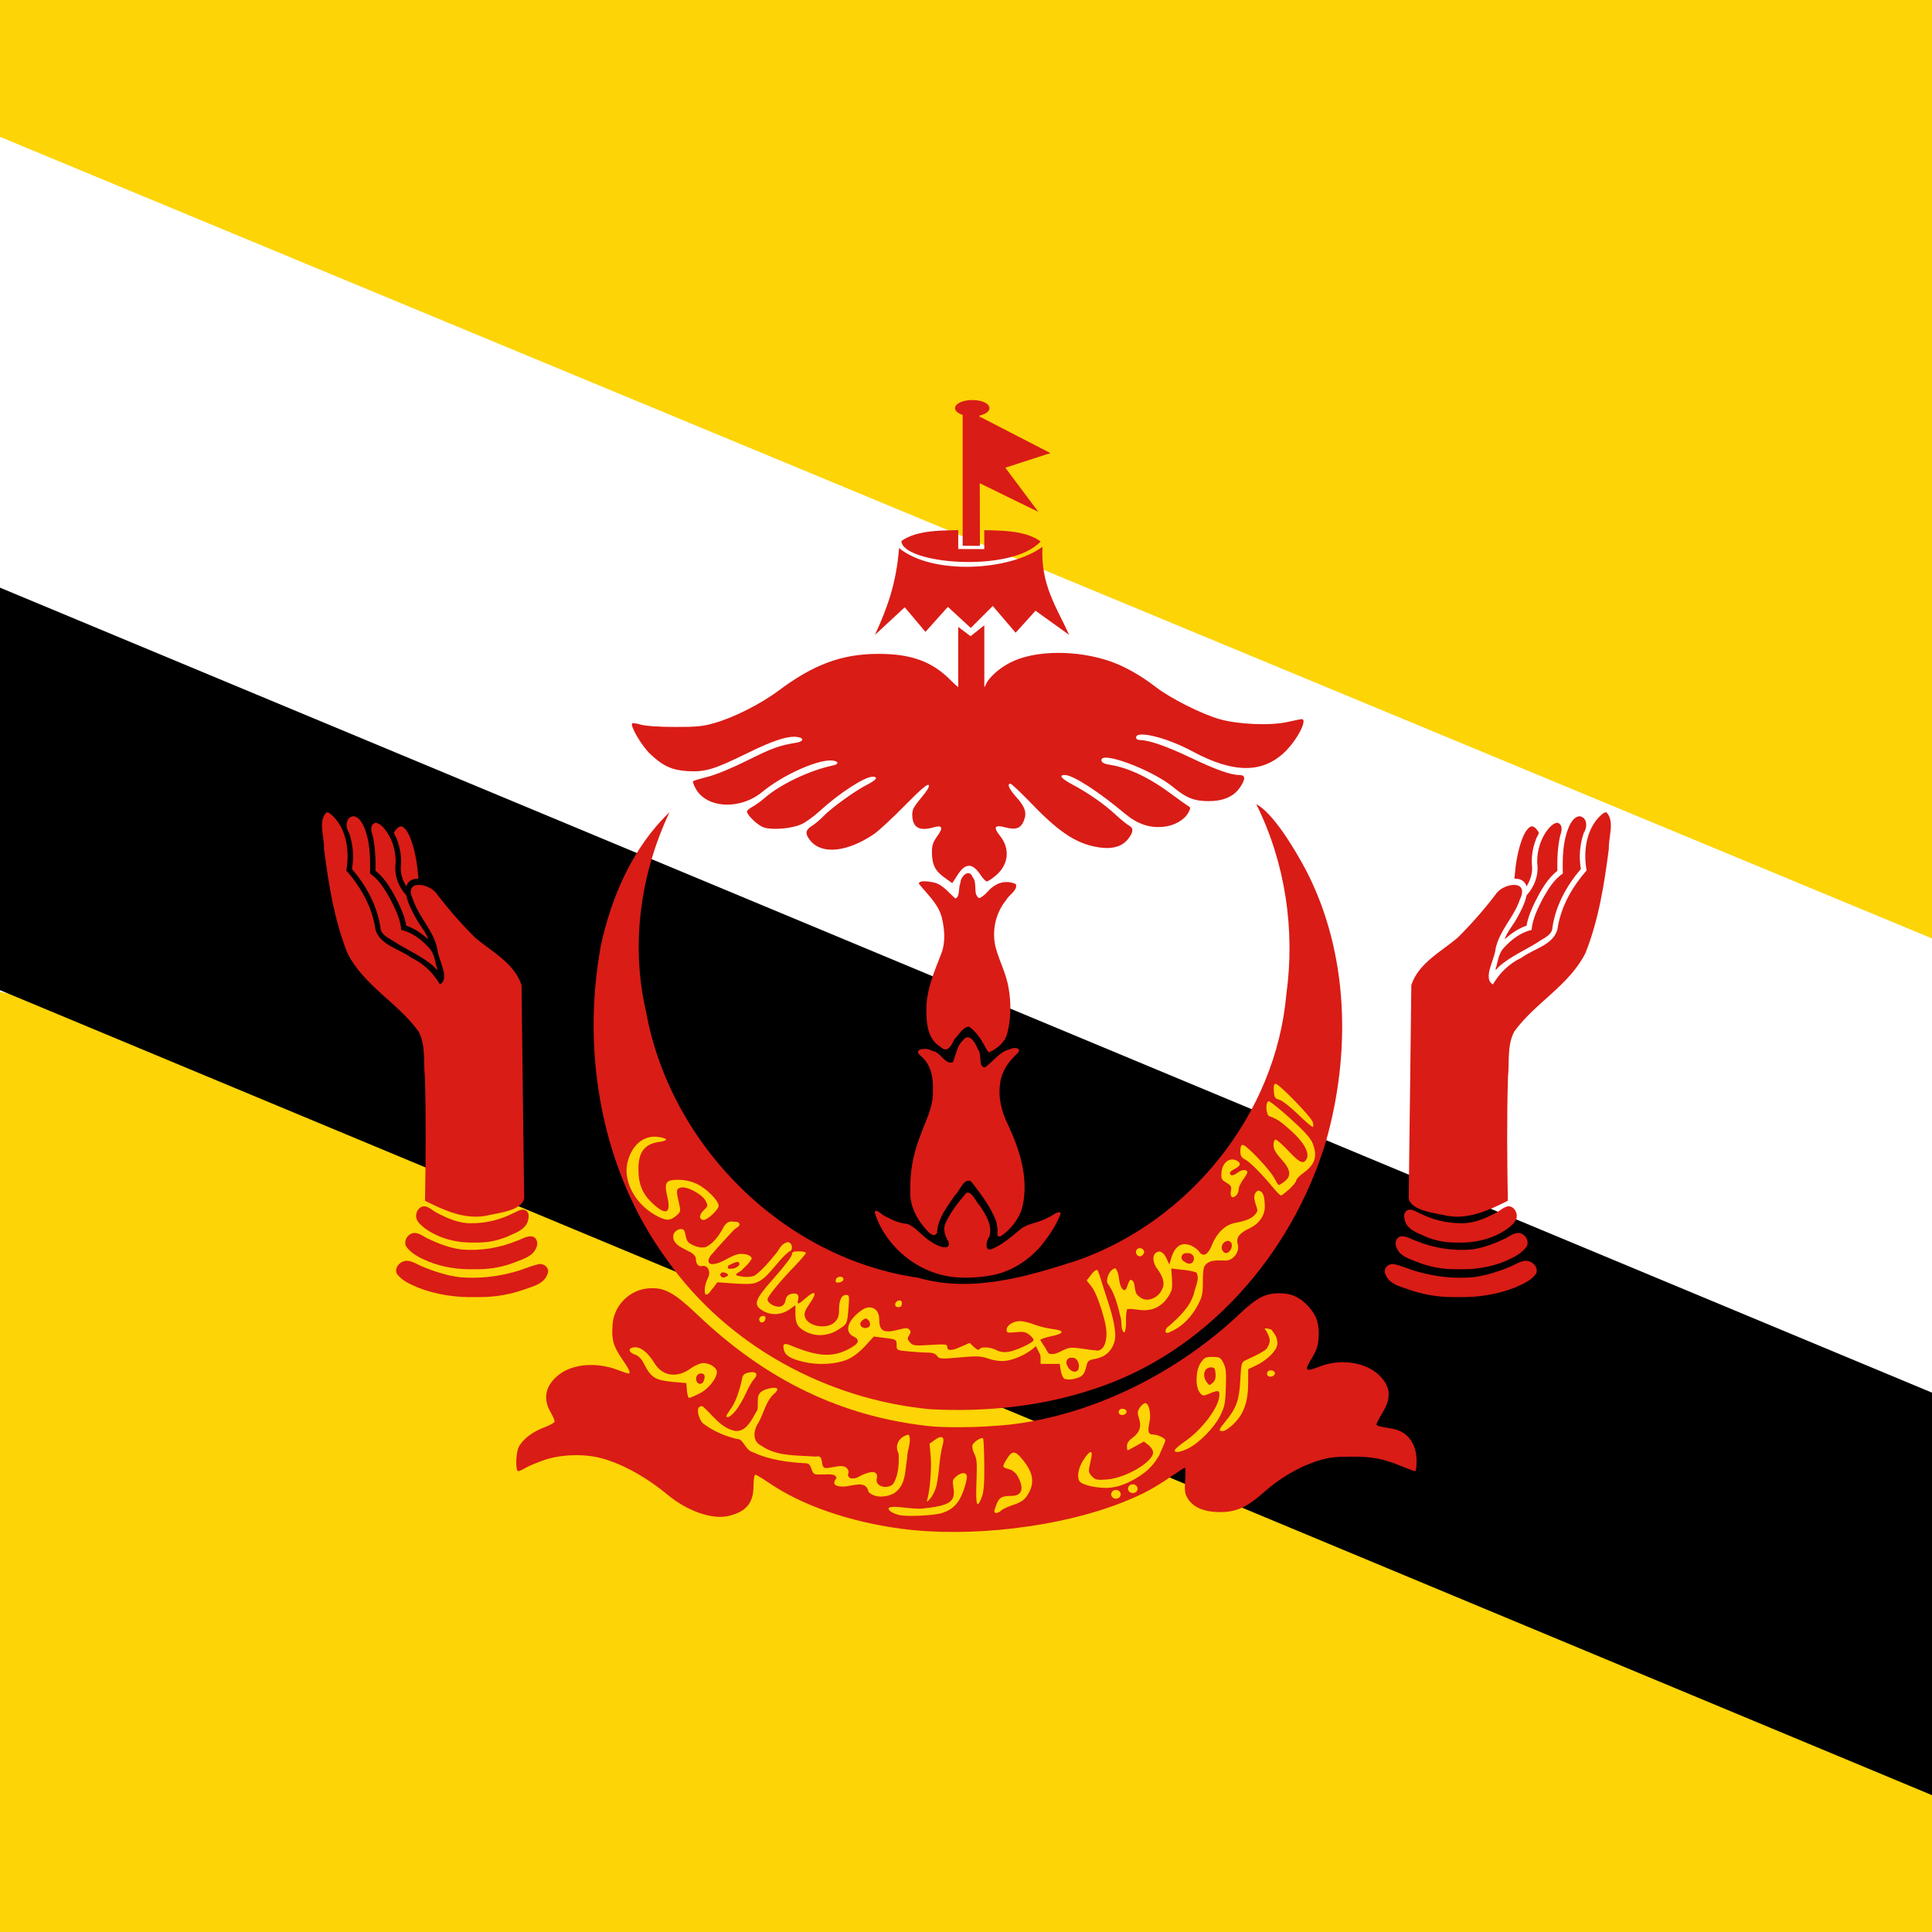 <svg width="120" height="120" viewBox="0 0 120 120" fill="none" xmlns="http://www.w3.org/2000/svg">
<rect x="0" y="0" width="120" height="120" fill="#333333" stroke="none"/>
<g clip-path="url(#clip0_909_223005)">
<path d="M120 0H0V120H120V0Z" fill="#FDD406"/>
<path d="M0 8.5V61.606L120 86.5V58.287L0 8.5Z" fill="white"/>
<path d="M0 36.5V61.5L120 111.5V86.5L0 36.5Z" fill="black"/>
<path d="M55.983 94.953C52.757 94.525 49.798 93.498 47.743 92.092C47.345 91.818 46.97 91.595 46.912 91.595C46.852 91.595 46.803 91.898 46.803 92.273C46.803 93.335 46.377 93.87 45.303 94.148C44.277 94.415 42.71 93.877 41.44 92.823C40.125 91.732 38.607 90.898 37.322 90.565C36.263 90.288 34.858 90.333 33.843 90.673C33.372 90.832 32.835 91.055 32.648 91.17C32.463 91.285 32.255 91.378 32.188 91.378C32.008 91.378 32.033 90.237 32.222 89.872C32.47 89.393 33.082 88.922 33.795 88.662C34.155 88.53 34.45 88.362 34.45 88.287C34.45 88.212 34.328 87.937 34.18 87.678C33.697 86.832 33.895 86.012 34.738 85.367C35.602 84.707 37.063 84.593 38.355 85.085C38.68 85.208 38.983 85.31 39.028 85.31C39.198 85.31 39.095 85.072 38.627 84.39C38.087 83.6 37.98 83.21 38.047 82.27C38.133 81.08 39.103 80.107 40.292 80.02C41.262 79.95 41.865 80.277 43.297 81.64C47.572 85.717 52.22 87.963 57.642 88.572C59.01 88.725 61.763 88.643 63.378 88.4C68.257 87.665 73.172 85.212 77.01 81.597C78.073 80.595 78.585 80.33 79.457 80.327C80.215 80.323 80.747 80.568 81.29 81.168C81.785 81.718 81.953 82.24 81.9 83.075C81.865 83.61 81.778 83.873 81.46 84.392C80.99 85.157 81.07 85.227 82 84.867C83.257 84.377 84.805 84.603 85.64 85.397C86.375 86.095 86.445 86.793 85.873 87.74C85.665 88.087 85.495 88.412 85.495 88.463C85.495 88.558 85.653 88.603 86.417 88.727C87.415 88.887 87.987 89.628 87.987 90.762C87.987 91.102 87.945 91.378 87.893 91.378C87.843 91.378 87.465 91.24 87.053 91.07C85.89 90.59 85.228 90.467 83.868 90.475C82.833 90.482 82.477 90.53 81.755 90.765C80.65 91.127 79.468 91.823 78.505 92.682C77.443 93.628 76.775 93.927 75.742 93.918C74.782 93.908 74.125 93.63 73.778 93.082C73.593 92.788 73.567 92.61 73.612 91.947C73.642 91.515 73.635 91.162 73.6 91.162C73.563 91.162 73.19 91.398 72.768 91.69C71.662 92.45 70.957 92.827 69.69 93.328C65.827 94.857 60.252 95.518 55.983 94.953Z" fill="#D91C16"/>
<path d="M57.75 87.528C51.32 86.911 45.168 83.562 41.427 78.252C37.365 72.713 36.085 65.399 37.325 58.712C37.984 55.668 39.313 52.621 41.582 50.453C39.774 54.287 39.163 58.681 40.127 62.835C41.625 71.127 48.633 78.147 57.017 79.361C60.334 80.321 63.765 79.307 66.933 78.279C73.922 75.816 79.246 69.181 79.896 61.765C80.452 57.752 79.836 53.58 78.028 49.946C79.059 50.491 80.359 52.627 81.126 54.064C83.794 59.231 83.915 65.423 82.345 70.937C80.215 77.953 74.851 84.1 67.76 86.334C64.542 87.386 61.12 87.706 57.75 87.529L57.75 87.528Z" fill="#D91C16"/>
<path d="M25.363 78.317C24.942 78.251 24.477 78.665 24.636 79.1C24.94 79.538 25.463 79.753 25.936 79.963C27.068 80.416 28.299 80.593 29.514 80.564C29.095 80.563 29.658 80.568 29.815 80.564C30.777 80.566 31.734 80.393 32.639 80.067C33.142 79.89 33.783 79.73 33.989 79.173C34.19 78.811 33.825 78.449 33.458 78.521C32.946 78.633 32.467 78.865 31.959 78.998C30.864 79.306 29.71 79.426 28.576 79.333C27.746 79.231 26.942 78.966 26.174 78.642C25.908 78.525 25.658 78.354 25.363 78.317Z" fill="#D91C16"/>
<path d="M25.832 76.587C25.406 76.523 25.039 77.013 25.216 77.405C25.544 77.879 26.094 78.132 26.609 78.355C27.504 78.713 28.476 78.862 29.438 78.834C29.073 78.833 29.564 78.838 29.699 78.834C30.517 78.835 31.33 78.673 32.087 78.362C32.549 78.182 33.115 78.008 33.307 77.499C33.456 77.219 33.343 76.813 32.991 76.791C32.669 76.775 32.392 76.98 32.094 77.072C31.013 77.518 29.824 77.708 28.659 77.607C27.932 77.514 27.239 77.246 26.58 76.935C26.333 76.816 26.11 76.629 25.832 76.587Z" fill="#D91C16"/>
<path d="M26.407 74.928C26.041 74.885 25.79 75.296 25.852 75.625C25.906 75.914 26.166 76.108 26.38 76.285C27.268 76.935 28.394 77.212 29.484 77.175C29.061 77.174 30.052 77.182 29.75 77.174C30.441 77.171 31.123 77.002 31.744 76.703C32.159 76.523 32.646 76.314 32.786 75.841C32.853 75.62 32.895 75.303 32.646 75.179C32.385 75.033 32.127 75.257 31.89 75.348C31.091 75.754 30.202 75.98 29.305 75.976C28.53 76.002 27.799 75.676 27.127 75.325C26.883 75.201 26.682 74.985 26.407 74.928Z" fill="#D91C16"/>
<path d="M20.282 50.45C19.739 50.993 20.153 51.995 20.124 52.707C20.405 54.9 20.755 57.121 21.573 59.185C22.576 61.203 24.705 62.281 25.996 64.064C26.457 64.923 26.293 65.956 26.39 66.896C26.467 69.457 26.443 72.02 26.398 74.581C27.555 75.161 28.81 75.745 30.141 75.522C30.929 75.334 32.393 75.217 32.557 74.432C32.493 70.015 32.452 65.597 32.393 61.181C31.945 59.828 30.568 59.127 29.538 58.262C28.688 57.424 27.897 56.522 27.173 55.578C26.736 54.842 25.029 54.577 25.647 55.858C26.009 56.967 26.933 57.793 27.165 58.958C27.215 59.597 27.978 60.771 27.327 61.144C26.913 60.44 26.313 59.841 25.547 59.484C24.808 58.934 23.587 58.704 23.32 57.731C23.124 56.351 22.418 55.101 21.506 54.067C21.741 52.828 21.506 51.278 20.435 50.485L20.282 50.45Z" fill="#D91C16"/>
<path d="M21.933 50.698C21.439 50.778 21.456 51.407 21.685 51.738C21.928 52.453 21.994 53.229 21.862 53.973C22.74 55.001 23.42 56.23 23.625 57.58C23.63 58.087 24.164 58.255 24.51 58.505C25.322 59.023 26.235 59.397 26.958 60.044C27.11 60.207 27.224 60.382 27.117 60.05C27.004 59.626 26.946 59.157 26.614 58.836C26.158 58.346 25.589 57.909 24.925 57.759C24.869 57.074 24.543 56.444 24.241 55.837C23.907 55.258 23.557 54.636 22.984 54.26C23.007 53.244 22.991 52.178 22.553 51.24C22.425 50.999 22.236 50.713 21.933 50.698H21.933Z" fill="#D91C16"/>
<path d="M23.315 51.103C22.971 51.206 23.037 51.63 23.146 51.889C23.31 52.609 23.336 53.352 23.323 54.087C23.955 54.587 24.35 55.312 24.71 56.018C24.935 56.489 25.149 56.976 25.236 57.495C25.748 57.665 26.197 57.986 26.598 58.342C26.439 57.861 26.085 57.489 25.847 57.051C25.588 56.595 25.341 56.119 25.232 55.602C24.739 55.076 24.467 54.33 24.575 53.61C24.597 52.814 24.34 51.992 23.807 51.392C23.673 51.26 23.513 51.113 23.315 51.103Z" fill="#D91C16"/>
<path d="M24.887 51.328C24.7 51.361 24.586 51.539 24.485 51.685C24.447 51.83 24.625 51.986 24.654 52.145C24.872 52.693 24.955 53.295 24.89 53.882C24.875 54.299 25.024 54.706 25.237 55.06C25.298 54.799 25.54 54.612 25.801 54.586C25.896 54.569 26.036 54.618 25.981 54.472C25.915 53.675 25.793 52.873 25.514 52.119C25.406 51.85 25.284 51.567 25.05 51.383C25.003 51.349 24.946 51.32 24.887 51.328Z" fill="#D91C16"/>
<path d="M94.69 78.317C95.111 78.251 95.576 78.665 95.417 79.1C95.113 79.538 94.59 79.753 94.117 79.963C92.986 80.416 91.754 80.593 90.539 80.564C90.958 80.563 90.395 80.568 90.239 80.564C89.276 80.566 88.319 80.393 87.415 80.067C86.912 79.89 86.271 79.73 86.064 79.173C85.863 78.811 86.228 78.449 86.596 78.521C87.107 78.633 87.586 78.865 88.094 78.998C89.189 79.306 90.343 79.426 91.478 79.333C92.307 79.231 93.112 78.966 93.879 78.642C94.145 78.525 94.395 78.354 94.69 78.317Z" fill="#D91C16"/>
<path d="M94.222 76.587C94.648 76.523 95.014 77.013 94.837 77.405C94.509 77.879 93.959 78.132 93.444 78.355C92.549 78.713 91.577 78.862 90.615 78.834C90.98 78.833 90.49 78.838 90.354 78.834C89.536 78.835 88.723 78.673 87.967 78.362C87.504 78.182 86.939 78.008 86.746 77.499C86.597 77.219 86.71 76.813 87.063 76.791C87.384 76.775 87.661 76.98 87.959 77.072C89.04 77.518 90.229 77.708 91.395 77.607C92.121 77.514 92.814 77.246 93.473 76.935C93.72 76.816 93.943 76.629 94.222 76.587Z" fill="#D91C16"/>
<path d="M93.647 74.928C94.012 74.885 94.263 75.296 94.201 75.625C94.147 75.914 93.888 76.108 93.673 76.285C92.785 76.935 91.659 77.212 90.569 77.175C90.993 77.174 90.001 77.182 90.303 77.174C89.612 77.171 88.93 77.002 88.309 76.703C87.894 76.523 87.407 76.314 87.267 75.841C87.2 75.62 87.158 75.303 87.407 75.179C87.668 75.033 87.927 75.257 88.164 75.348C88.962 75.754 89.851 75.98 90.748 75.976C91.523 76.002 92.254 75.676 92.926 75.325C93.17 75.201 93.371 74.985 93.647 74.928Z" fill="#D91C16"/>
<path d="M99.772 50.45C100.315 50.993 99.9 51.995 99.929 52.707C99.648 54.9 99.299 57.121 98.48 59.185C97.477 61.203 95.348 62.281 94.058 64.064C93.596 64.923 93.76 65.956 93.663 66.896C93.587 69.457 93.61 72.02 93.655 74.581C92.499 75.161 91.243 75.745 89.912 75.522C89.124 75.334 87.66 75.217 87.496 74.432C87.56 70.015 87.602 65.597 87.66 61.181C88.109 59.828 89.485 59.127 90.515 58.262C91.365 57.424 92.156 56.522 92.88 55.578C93.317 54.842 95.024 54.577 94.407 55.858C94.044 56.967 93.12 57.793 92.888 58.958C92.838 59.597 92.076 60.771 92.726 61.144C93.14 60.44 93.74 59.841 94.507 59.484C95.245 58.934 96.466 58.704 96.733 57.731C96.929 56.351 97.636 55.101 98.548 54.067C98.313 52.828 98.547 51.278 99.618 50.485L99.772 50.45Z" fill="#D91C16"/>
<path d="M98.12 50.698C98.614 50.778 98.597 51.407 98.368 51.738C98.125 52.453 98.059 53.229 98.191 53.973C97.313 55.001 96.633 56.23 96.428 57.58C96.423 58.087 95.889 58.255 95.543 58.505C94.731 59.023 93.819 59.397 93.096 60.044C92.944 60.207 92.829 60.382 92.936 60.05C93.049 59.626 93.107 59.157 93.44 58.836C93.895 58.346 94.465 57.909 95.129 57.759C95.184 57.074 95.51 56.444 95.812 55.837C96.147 55.258 96.496 54.636 97.069 54.26C97.046 53.244 97.062 52.178 97.5 51.24C97.628 50.999 97.817 50.713 98.12 50.698H98.12Z" fill="#D91C16"/>
<path d="M96.738 51.103C97.082 51.206 97.016 51.63 96.908 51.889C96.743 52.609 96.717 53.352 96.73 54.087C96.099 54.587 95.703 55.312 95.344 56.018C95.118 56.489 94.904 56.976 94.817 57.495C94.305 57.665 93.856 57.986 93.456 58.342C93.615 57.861 93.969 57.489 94.206 57.051C94.465 56.595 94.712 56.119 94.822 55.602C95.314 55.076 95.586 54.33 95.478 53.61C95.456 52.814 95.713 51.992 96.246 51.392C96.38 51.26 96.54 51.113 96.738 51.103Z" fill="#D91C16"/>
<path d="M95.167 51.328C95.354 51.361 95.468 51.539 95.568 51.685C95.606 51.83 95.428 51.986 95.4 52.145C95.181 52.693 95.098 53.295 95.164 53.882C95.178 54.299 95.029 54.706 94.816 55.06C94.755 54.799 94.514 54.612 94.252 54.586C94.157 54.569 94.017 54.618 94.072 54.472C94.139 53.675 94.26 52.873 94.539 52.119C94.647 51.85 94.77 51.567 95.003 51.383C95.05 51.349 95.107 51.32 95.167 51.328Z" fill="#D91C16"/>
<path d="M59.305 79.33C57.056 79.116 55.027 77.477 54.333 75.33C54.371 74.96 54.831 75.537 55.049 75.576C55.457 75.802 55.899 75.989 56.369 76.018C56.962 76.273 57.328 76.857 57.894 77.162C58.157 77.367 59.087 77.769 58.914 77.118C58.696 76.778 58.546 76.347 58.734 75.958C59.049 75.266 59.534 74.664 60.022 74.087C60.381 73.967 60.621 74.674 60.878 74.913C61.233 75.459 61.661 76.126 61.452 76.805C61.249 77.056 61.115 77.813 61.659 77.558C62.329 77.263 62.878 76.768 63.434 76.305C63.921 75.966 64.543 75.942 65.053 75.644C65.289 75.584 65.781 75.111 65.884 75.373C65.605 76.121 65.137 76.791 64.637 77.409C63.827 78.334 62.732 79.029 61.506 79.225C60.782 79.358 60.038 79.386 59.305 79.33Z" fill="#D91C16"/>
<path d="M61.948 76.703C61.998 76.252 61.895 75.791 61.664 75.381C61.311 74.66 60.811 74.02 60.324 73.387C59.864 73.118 59.609 73.997 59.303 74.249C58.827 74.962 58.23 75.692 58.201 76.589C57.933 77.005 57.433 76.248 57.218 75.999C56.807 75.418 56.495 74.729 56.546 74.001C56.498 72.829 56.722 71.661 57.15 70.571C57.472 69.641 57.996 68.737 57.942 67.721C57.98 66.955 57.825 66.111 57.205 65.596C56.615 65.134 57.587 65.035 57.895 65.275C58.423 65.31 58.709 66.183 59.191 65.967C59.384 65.511 59.422 64.968 59.818 64.612C60.207 64.079 60.614 64.838 60.747 65.193C61.021 65.505 60.731 66.278 61.177 66.298C61.711 65.924 62.092 65.294 62.776 65.157C63.053 64.999 63.526 65.136 63.161 65.455C62.655 65.929 62.223 66.522 62.131 67.227C61.976 68.111 62.197 69.008 62.583 69.805C63.324 71.37 63.897 73.138 63.522 74.879C63.349 75.653 62.823 76.32 62.184 76.769C62.103 76.818 61.975 76.814 61.948 76.703Z" fill="#D91C16"/>
<path d="M61.148 64.938C60.906 64.501 60.611 64.07 60.203 63.773C59.806 63.772 59.561 64.272 59.291 64.535C59.102 64.886 58.873 65.474 58.407 65.014C57.666 64.582 57.535 63.635 57.54 62.855C57.494 61.59 58.003 60.409 58.456 59.257C58.743 58.536 58.673 57.724 58.497 56.985C58.276 56.136 57.595 55.547 57.07 54.886C57.106 54.63 57.776 54.769 58.028 54.818C58.588 54.96 58.923 55.456 59.34 55.806C59.637 55.716 59.516 55.116 59.654 54.834C59.664 54.437 60.193 53.913 60.411 54.481C60.737 54.843 60.4 55.559 60.822 55.784C61.224 55.635 61.422 55.196 61.8 54.997C62.172 54.744 62.696 54.716 63.096 54.914C63.237 55.283 62.656 55.59 62.488 55.911C61.813 56.745 61.575 57.896 61.865 58.929C62.094 59.74 62.5 60.497 62.641 61.335C62.809 62.277 62.804 63.267 62.56 64.195C62.414 64.758 61.926 65.135 61.422 65.369C61.298 65.253 61.232 65.083 61.148 64.939L61.148 64.938Z" fill="#D91C16"/>
<path d="M58.628 54.482C58.068 54.072 57.883 53.68 57.883 52.905C57.883 52.508 57.957 52.293 58.218 51.933C58.603 51.4 58.533 51.232 57.988 51.388C57.112 51.64 56.693 51.41 56.663 50.663C56.65 50.298 56.727 50.143 57.218 49.553C57.612 49.08 57.755 48.832 57.677 48.753C57.6 48.677 57.135 49.08 56.18 50.052C55.418 50.827 54.562 51.618 54.277 51.812C52.637 52.918 51.07 53.09 50.355 52.238C49.988 51.803 50.008 51.558 50.432 51.295C50.627 51.175 50.955 50.898 51.163 50.68C51.655 50.168 53.12 49.112 53.847 48.745C54.437 48.447 54.577 48.245 54.193 48.245C53.697 48.245 52.103 49.282 50.895 50.392C50.54 50.72 50.028 51.085 49.76 51.203C49.157 51.47 47.972 51.568 47.445 51.395C47.073 51.272 46.395 50.632 46.395 50.403C46.395 50.343 46.55 50.21 46.738 50.108C46.927 50.008 47.265 49.763 47.488 49.568C48.455 48.72 50.287 47.847 51.74 47.542C52.202 47.445 52.032 47.212 51.517 47.235C50.518 47.278 48.537 48.207 47.353 49.183C45.967 50.327 43.875 50.218 43.202 48.968C43.085 48.753 43.017 48.552 43.05 48.52C43.082 48.488 43.493 48.365 43.965 48.245C44.475 48.117 45.485 47.698 46.45 47.217C47.968 46.46 48.418 46.298 49.463 46.13C49.933 46.055 49.958 45.825 49.502 45.772C48.913 45.702 48.012 45.997 46.418 46.78C44.372 47.787 43.798 47.96 42.72 47.897C41.737 47.837 41.182 47.585 40.383 46.83C39.862 46.335 39.122 45.078 39.267 44.933C39.302 44.898 39.542 44.933 39.8 45.008C40.087 45.093 40.908 45.15 41.898 45.152C43.283 45.155 43.652 45.118 44.39 44.905C45.625 44.548 47.267 43.713 48.39 42.875C50.538 41.268 52.29 40.623 54.523 40.613C56.585 40.605 57.897 41.082 59.058 42.26C59.452 42.658 59.787 42.917 59.842 42.862C59.893 42.81 59.95 42.113 59.967 41.313C59.967 41.313 60.573 41.255 60.702 41.425C60.702 42.723 60.717 42.825 60.905 42.825C61.028 42.825 61.16 42.698 61.242 42.502C61.418 42.077 62.072 41.495 62.77 41.142C64.278 40.377 66.888 40.353 68.985 41.085C69.868 41.395 70.848 41.948 71.782 42.668C72.718 43.388 74.633 44.352 75.765 44.673C76.91 44.998 78.928 45.08 79.963 44.845C80.39 44.748 80.79 44.668 80.853 44.668C81.235 44.668 80.585 45.94 79.822 46.685C78.427 48.048 76.612 48.042 74.058 46.665C72.467 45.808 70.563 45.34 70.563 45.807C70.563 45.903 70.663 45.968 70.812 45.968C71.365 45.968 72.433 46.34 73.923 47.047C75.535 47.813 76.44 48.137 76.977 48.137C77.367 48.137 77.378 48.378 77.015 48.912C76.63 49.48 75.977 49.762 75.053 49.76C74.172 49.757 73.682 49.563 72.893 48.908C71.575 47.812 68.29 46.588 68.417 47.242C68.442 47.372 68.6 47.452 68.938 47.503C70.082 47.678 71.423 48.318 72.797 49.347C73.22 49.665 73.66 49.978 73.772 50.045C73.96 50.155 73.963 50.188 73.815 50.467C73.568 50.927 72.947 51.283 72.273 51.353C71.402 51.443 70.643 51.183 69.858 50.527C68.202 49.14 66.64 48.137 66.14 48.137C65.732 48.137 65.915 48.362 66.635 48.743C67.582 49.245 68.555 49.923 69.272 50.582C69.61 50.895 69.992 51.205 70.118 51.273C70.418 51.433 70.407 51.668 70.077 52.1C69.74 52.54 69.183 52.733 68.462 52.657C67.022 52.505 65.898 51.81 64.133 49.978C63.443 49.263 62.828 48.678 62.765 48.678C62.53 48.678 62.668 48.997 63.123 49.507C63.687 50.137 63.795 50.492 63.582 51.003C63.393 51.457 63.08 51.562 62.437 51.388C61.778 51.21 61.675 51.372 62.107 51.908C62.75 52.71 62.655 53.692 61.867 54.367C61.622 54.575 61.365 54.747 61.295 54.747C61.227 54.747 61.053 54.568 60.908 54.35C60.402 53.58 59.957 53.585 59.463 54.363C59.292 54.635 59.147 54.855 59.142 54.853C59.135 54.852 58.903 54.685 58.628 54.482Z" fill="#D91C16"/>
<path d="M61.138 38.838L60.283 39.515L59.517 38.937V43.56L61.138 43.58V38.838Z" fill="#D91C16"/>
<path d="M55.842 34.042C55.672 36.227 55.117 37.752 54.345 39.433L56.195 37.718L57.482 39.247L58.875 37.692L60.297 39.005L61.663 37.638L63.083 39.3L64.317 37.933L66.407 39.433C65.648 37.752 64.622 36.327 64.75 33.96C62.725 35.465 57.913 35.737 55.842 34.042Z" fill="#D91C16"/>
<path d="M59.518 32.927C58.775 32.94 57.992 32.95 57.287 33.088C56.798 33.185 56.355 33.343 55.985 33.605C56.045 35.027 62.818 35.62 64.635 33.632C64.253 33.353 63.787 33.188 63.273 33.088C62.595 32.957 61.845 32.943 61.133 32.932C61.133 33.322 61.137 33.713 61.137 34.105L59.518 34.1V32.927Z" fill="#D91C16"/>
<path d="M60.843 25.662L59.792 25.67V33.9L60.865 33.905L60.843 25.662Z" fill="#D91C16"/>
<path d="M60.842 25.873L60.44 29.813L64.493 31.793L62.442 29.05L65.243 28.142L60.842 25.873Z" fill="#D91C16"/>
<path d="M60.39 24.847C59.775 24.847 59.32 25.077 59.32 25.35C59.32 25.623 59.775 25.855 60.39 25.855C61.005 25.855 61.457 25.623 61.457 25.35C61.457 25.077 61.005 24.847 60.39 24.847Z" fill="#D91C16"/>
<path d="M69.553 79.695L69.685 80.242L69.766 80.596L69.876 81.052L69.935 81.391L69.943 81.781L70.12 81.501L70.068 81.037L69.788 80.006L69.553 79.695Z" fill="#D91C16"/>
<path d="M70.902 81.375L70.709 81.312L70.573 81.24L70.485 81.125L70.381 80.938L70.292 80.724L70.225 80.516L70.165 80.284L70.136 80.052L70.114 79.826L70.103 79.636L69.744 80.153L70.068 81.487L70.902 81.375Z" fill="#D91C16"/>
<path d="M70.204 79.494L70.252 79.49L70.322 79.528L70.401 79.613L70.394 79.464L70.204 79.47V79.494Z" fill="#D91C16"/>
<path d="M72.635 78.533L72.71 78.704L72.755 78.796L73.115 78.885L72.98 78.729L72.902 78.578L72.85 78.339L72.86 78.094L72.943 77.594L72.553 78.234L72.635 78.533Z" fill="#D91C16"/>
<path d="M49.696 80.909L49.606 81.012L49.525 81.137L49.481 81.236L49.404 81.424L49.37 81.63L49.315 81.196L49.379 81.113L49.405 81.075L49.47 81.004L49.505 80.956L49.534 80.897L49.551 80.824L49.558 80.791L49.696 80.909Z" fill="#D91C16"/>
<path d="M49.168 81.247L49.311 81.104L49.389 80.99L49.499 80.838L49.562 80.647L49.58 80.452L49.624 80.816L49.308 81.262L49.168 81.247Z" fill="#D91C16"/>
<path d="M49.404 81.719L49.418 81.527L49.462 81.369L49.54 81.233L49.647 81.067L49.787 80.909L50.129 80.537L49.856 80.618L49.334 81.133L49.404 81.719Z" fill="#D91C16"/>
<path d="M52.663 81.656L52.589 82.024L52.53 82.179L52.339 82.385L52.088 82.584L51.727 82.849L52.258 82.79L52.486 82.474L52.663 82.172V81.656Z" fill="#D91C16"/>
<path d="M44.559 79.642L44.456 79.601L44.362 79.551L44.268 79.485L44.202 79.404L44.126 79.282L44.089 79.143L44.049 78.99L44.043 78.982L43.57 80.338L43.754 80.5L43.99 80.525L44.491 79.896L44.559 79.642Z" fill="#D91C16"/>
<path d="M43.656 78.621L43.551 78.634C43.551 78.634 43.518 78.631 43.511 78.629C43.504 78.627 43.445 78.603 43.445 78.603L43.411 78.577L43.367 78.529L43.336 78.476L43.308 78.412L43.297 78.364L43.279 78.29L43.259 78.24L43.233 78.15L43.211 78.102L43.196 78.073L43.178 78.062L43.084 78.146L43.108 78.365L43.181 78.609L43.338 78.701L43.529 78.71L43.575 78.669L43.656 78.621Z" fill="#D91C16"/>
<path d="M43.81 78.648L43.652 78.573L43.574 78.513L43.487 78.453L43.443 78.396L43.381 78.307L43.334 78.234L43.269 78.154L43.235 78.094L43.193 78.031L43.154 77.977L43.115 77.945L43.024 77.87L42.935 78.221L43.11 78.711L43.284 78.805L43.792 78.651L43.81 78.648Z" fill="#D91C16"/>
<path d="M65.209 84.75L64.98 84.672L64.896 84.609L64.829 84.531L64.777 84.474L64.725 84.391L64.704 84.349L64.641 84.208L64.6 84.005L64.386 84.12L64.318 84.76L64.74 84.839L65.209 84.75Z" fill="#D91C16"/>
<path d="M59.977 83.494L60.404 83.468L60.342 83.229L59.977 83.494Z" fill="#D91C16"/>
<path d="M59.903 83.52L60.401 83.472L60.006 83.236L59.903 83.52Z" fill="#D91C16"/>
<path d="M39.865 84.505L39.751 84.26L39.74 84.164V83.991L39.754 83.881L39.766 83.811L39.788 83.73L39.519 83.652L38.985 83.77L39.08 84.072L39.526 84.238L39.865 84.505Z" fill="#D91C16"/>
<path d="M39.416 83.624L39.029 83.646L39.092 83.767L39.323 83.814L39.477 83.663L39.416 83.624Z" fill="#D91C16"/>
<path d="M42.63 85.906L42.697 86.053L42.771 86.171L42.837 86.208L42.94 86.267L43.014 86.289L43.124 86.319L43.227 86.333L43.507 86.341H43.824L44.001 86.363L42.638 87.136L42.63 85.906Z" fill="#D91C16"/>
<path d="M39.881 84.513L39.842 84.396L39.837 84.315V84.255L39.842 84.201L39.844 84.169L39.857 84.133L39.894 84.037L39.909 83.992L39.938 83.943L39.977 83.88L39.995 83.854L39.805 83.693L39.701 83.75L39.649 84.008L39.68 84.365L39.881 84.513Z" fill="#D91C16"/>
<path d="M62.408 93.684L62.268 93.734L62.185 93.745L62.115 93.749L62.067 93.741L61.99 93.714L61.951 93.681L61.94 93.647L61.929 93.566L61.923 93.5V93.403L61.958 93.264L61.642 93.957L61.852 94.112L62.408 93.684Z" fill="#D91C16"/>
<path d="M79.438 73.604L79.383 73.643L79.318 73.688L79.223 73.753L79.105 73.833L78.948 73.652L79.206 73.276L79.438 73.604Z" fill="#D91C16"/>
<path d="M79.502 73.577L79.456 73.608L79.388 73.655L79.335 73.686L79.265 73.72L79.28 73.608L79.468 73.542L79.502 73.577Z" fill="#D91C16"/>
<path d="M79.723 73.43L79.119 73.844L79.09 73.802L79.721 73.404L79.723 73.43Z" fill="#D91C16"/>
<path d="M78.571 82.557L78.537 82.492L78.509 82.51L78.557 82.55L78.571 82.557Z" fill="#D91C16"/>
<path d="M78.551 82.524L78.594 82.517L78.611 82.518L78.628 82.52L78.651 82.523L78.685 82.529L78.724 82.539L79.006 82.615L78.997 82.561L78.524 82.454L78.551 82.524Z" fill="#D91C16"/>
<path d="M78.667 82.697L78.558 82.5L78.526 82.516L78.667 82.697Z" fill="#D91C16"/>
<path d="M79.082 82.736L79.169 82.877L79.184 82.906L79.239 83.022L79.254 83.072L79.267 83.126L79.281 83.198L79.293 83.289L79.303 83.35L79.304 83.408L79.3 83.486L79.286 83.579L79.273 83.664L79.253 83.734L79.214 83.811L79.32 83.809L79.409 83.365L79.344 83.117L79.284 82.982L79.245 82.898L79.178 82.787L79.082 82.736Z" fill="#D91C16"/>
<path d="M71.928 89.162L72.031 89.254L72.064 89.287L72.094 89.342L72.105 89.383L72.116 89.493L72.105 89.733L72.097 89.854L72.053 90.119L72.035 90.259L71.979 90.458L72.576 89.688L72.572 89.346L72.377 89.096L72.112 89.143L71.928 89.162Z" fill="#D91C16"/>
<path d="M61.938 93.633L61.944 93.664L61.953 93.683L61.967 93.693L61.982 93.705L61.994 93.711L62.01 93.716L62.035 93.723L62.057 93.729L62.086 93.734L62.11 93.736L62.145 93.735L62.185 93.734L62.217 93.73L62.264 93.721L62.309 93.712L62.343 93.704L62.405 93.685L62.426 93.676L62.436 93.672L62.441 93.691L62.4 93.773L62.238 93.808L62.004 93.801L61.889 93.719L61.881 93.635L61.938 93.633Z" fill="#D91C16"/>
<path d="M60.666 91.088L60.64 89.162L60.102 89.338L60.382 90.546L60.666 91.088Z" fill="#D91C16"/>
<path d="M47.035 87.593L47.86 85.917L47.047 86.271L46.943 86.854L47.035 87.593Z" fill="#D91C16"/>
<path d="M47.75 86.978L48.177 86.127L48.369 86.234L48.203 86.79L47.809 87.062L47.75 86.978Z" fill="#D91C16"/>
<path d="M42.766 86.163L42.794 86.21L42.806 86.227L42.822 86.243L42.845 86.264L42.884 86.295L42.923 86.32L42.964 86.341L43.011 86.359L43.037 86.367L43.087 86.376L43.191 86.392L43.233 86.397L43.276 86.4L43.337 86.4H43.495L43.529 86.4L43.587 86.391L43.624 86.381L43.682 86.365L43.746 86.343L43.786 86.328L43.813 86.313L43.832 86.302L43.824 86.346L43.786 86.392C43.786 86.392 43.605 86.443 43.599 86.442C43.594 86.441 43.398 86.442 43.398 86.442L43.027 86.444L42.859 86.403L42.75 86.295L42.766 86.163Z" fill="#D91C16"/>
<path d="M39.904 84.536L39.885 84.486L39.873 84.449L39.868 84.406L39.866 84.363L39.865 84.314L39.873 84.254L39.882 84.199L39.889 84.166L39.897 84.121L39.913 84.075L39.929 84.017L39.953 83.954L39.964 83.919L39.986 83.865L39.95 83.855L39.749 84.242L39.758 84.479L39.904 84.536Z" fill="#D91C16"/>
<path d="M79.554 68.345L79.006 67.938L78.933 68.195L79.286 68.368L79.518 68.372L79.554 68.345Z" fill="#D91C16"/>
<path d="M78.947 73.61L78.967 73.622L78.986 73.628L79.034 73.64L79.052 73.643L79.091 73.647L79.15 73.643L79.198 73.636L79.273 73.623L79.308 73.615L79.328 73.609L79.179 73.234L79.304 73.44L79.365 73.629L79.249 73.715L79.028 73.742L78.947 73.61Z" fill="#D91C16"/>
<path d="M77.42 72.065L76.748 71.492L76.659 71.794L77.175 72.279L77.438 72.211L77.42 72.065Z" fill="#D91C16"/>
<path d="M56.409 83.232L56.058 82.5L56.417 82.339L56.73 82.542L56.709 83.151L56.409 83.232Z" fill="#D91C16"/>
<path d="M55.357 82.684L56.141 82.595L55.994 82.354L55.355 82.547L55.357 82.684Z" fill="#D91C16"/>
<path d="M55.34 82.686L56.206 82.617L56.092 82.512L55.494 82.62L55.34 82.686Z" fill="#D91C16"/>
<path d="M56.41 83.231L56.016 82.422L56.381 82.693L56.407 83.208L56.41 83.231Z" fill="#D91C16"/>
<path d="M59.415 83.766L60.045 83.518L60.102 83.497L60.126 83.492L60.156 83.486H60.206L60.245 83.491L60.262 83.5L60.3 83.529L60.562 83.756L60.592 83.783L60.621 83.809L60.644 83.824L60.669 83.835L60.717 83.848H60.763L60.813 83.823L60.238 83.407L59.92 83.442L59.415 83.766Z" fill="#D91C16"/>
<path d="M48.987 78.268L49.599 77.534L49.305 77.612L49.105 77.883L48.987 78.268Z" fill="#D91C16"/>
<path d="M72.725 78.732L72.756 78.927L72.761 79.109L72.778 79.572L72.756 79.741L72.742 79.969L72.69 80.242L72.638 80.389L72.499 80.632L72.123 81.082L72.801 80.861L73.051 80.257L73.022 79.609L72.725 78.732Z" fill="#D91C16"/>
<path d="M70.917 81.38L70.709 81.266L70.558 81.156L70.428 80.964L70.36 80.818L70.251 80.542L70.152 80.219L70.126 79.568L70.021 79.833L70.094 80.719L70.443 81.406L70.917 81.38Z" fill="#D91C16"/>
<path d="M70.18 80.328L70.167 80.245V80.146L70.186 80.005L70.225 79.776L70.271 79.635L70.348 79.494L70.016 79.439L69.976 79.726L70.116 80.176L70.18 80.328Z" fill="#D91C16"/>
<path d="M70.887 80.628L70.717 80.518L70.648 80.448L70.618 80.402C70.618 80.402 70.754 80.367 70.76 80.367C70.765 80.367 70.877 80.529 70.877 80.529L70.898 80.624L70.887 80.628Z" fill="#D91C16"/>
<path d="M71.005 81.382L70.891 81.365L70.777 81.306L70.657 81.233L70.543 81.144L70.412 80.927L70.335 80.757L70.208 80.433L70.18 80.276L70.175 80.164L70.191 79.93L69.99 80.203L70.443 81.344L71.005 81.382Z" fill="#D91C16"/>
<path d="M72.035 79.041L71.607 78.246L71.386 78.504L71.839 78.931L72.016 79.008L72.035 79.041Z" fill="#D91C16"/>
<path d="M71.965 77.738L72.082 77.752L72.167 77.811L72.226 77.852L72.381 78.062L72.502 78.327L72.583 78.485L72.653 78.644L72.709 78.75L72.731 78.879L72.734 78.927V79.27C72.734 79.27 72.734 79.41 72.734 79.457C72.734 79.505 72.731 79.642 72.731 79.642V80.006L72.698 80.227L72.418 80.743L72.049 81.082L72.917 80.641L73.089 79.833L72.839 78.833L72.412 77.833L71.965 77.738Z" fill="#D91C16"/>
<path d="M72.667 78.662L72.719 78.964L72.73 79.094L72.74 79.714L72.709 80.094L72.662 80.281L72.631 80.385L72.239 80.936L72.604 80.938L73.303 80.198L72.815 78.614L72.667 78.662Z" fill="#D91C16"/>
<path d="M72.259 77.895L72.227 77.858L72.197 77.833L72.135 77.789C72.135 77.789 72.105 77.776 72.101 77.774C72.097 77.772 72.044 77.753 72.044 77.753L71.977 77.738L71.933 77.749L71.904 77.752C71.904 77.752 71.933 77.659 71.937 77.658C71.941 77.658 72.13 77.654 72.13 77.654C72.13 77.654 72.171 77.746 72.173 77.749C72.175 77.753 72.261 77.899 72.261 77.899L72.259 77.895Z" fill="#D91C16"/>
<path d="M71.96 77.74L71.997 77.744L71.987 77.716L71.952 77.727L71.96 77.74Z" fill="#D91C16"/>
<path d="M72.631 78.599L72.691 78.766L72.709 78.865L72.784 78.633L72.743 78.508L72.631 78.599Z" fill="#D91C16"/>
<path d="M70.323 79.531L70.439 79.662L70.458 79.789L70.541 79.71L70.431 79.523L70.323 79.531Z" fill="#D91C16"/>
<path d="M70.389 79.602C70.389 79.602 70.421 79.662 70.422 79.67C70.424 79.678 70.438 79.712 70.438 79.712L70.431 79.591L70.389 79.602Z" fill="#D91C16"/>
<path d="M72.734 79.527L72.672 79.125V79.042L72.641 78.938L72.6 78.812L72.568 78.682L72.469 78.417L72.35 78.193L72.287 78.037L72.152 77.792L72.1 77.662L72.667 77.891L72.876 79.245L72.734 79.527Z" fill="#D91C16"/>
<path d="M72.672 79.133L72.573 78.766L72.464 78.458L72.35 78.208L72.261 78.042L72.193 77.901L72.089 77.672L72.74 78.49L72.855 79.214L72.672 79.133Z" fill="#D91C16"/>
<path d="M72.145 77.789L72.594 78.758L72.69 79.214L72.745 78.85L72.495 78.109L72.16 77.793L72.145 77.789Z" fill="#D91C16"/>
<path d="M73.107 78.836L73.058 78.781L73.021 78.745L72.985 78.688L72.959 78.646L72.917 78.495L72.896 78.375L72.876 78.24L72.896 78.021L72.943 77.729L73.001 77.589L73.287 77.312H72.766L72.62 78L72.808 78.922L73.107 78.836Z" fill="#D91C16"/>
<path d="M73.119 78.839L73.049 78.778L72.987 78.69L72.954 78.629L72.915 78.461L72.885 78.266L72.883 78.216L72.923 77.992L72.993 77.747L73.202 77.382L72.862 77.651L72.797 78.781L73.119 78.839Z" fill="#D91C16"/>
<path d="M78.829 73.482L78.92 73.526L79.006 73.542L79.097 73.547H79.162L79.232 73.544H79.253L79.232 73.479L79.209 73.388L79.188 73.333L79.11 73.094L79.376 73.471L79.381 73.662L79.149 73.758L78.774 73.734L78.829 73.482Z" fill="#D91C16"/>
<path d="M44.557 79.641L44.7 79.671L44.507 79.73L44.557 79.641Z" fill="#D91C16"/>
<path d="M45.57 76.404L46.008 75.852L46.146 76.309L45.699 76.647L45.57 76.404Z" fill="#D91C16"/>
<path d="M45.244 75.898L46.005 75.896L45.251 75.829L45.244 75.898Z" fill="#D91C16"/>
<path d="M49.974 84.599L49.652 84.417L49.37 84.281L49.266 84.177L49.12 84.01L48.974 83.833L48.839 83.656L48.641 83.344L48.37 84.073L49.037 84.562L49.922 84.625L49.974 84.599Z" fill="#D91C16"/>
<path d="M50.009 84.61L49.322 84.243L49.35 84.416L49.965 84.711L50.009 84.61Z" fill="#D91C16"/>
<path d="M48.985 83.849L48.713 83.418L48.7 83.516L48.928 83.924L48.985 83.849Z" fill="#D91C16"/>
<path d="M49.282 84.219L50.339 84.724L49.974 84.823L49.175 84.595L49.282 84.219Z" fill="#D91C16"/>
<path d="M49.347 84.253L48.993 83.853L48.954 83.788L48.809 83.553L48.741 83.423L48.673 83.443L48.804 83.733L48.882 83.811L48.995 84.256L49.347 84.253Z" fill="#D91C16"/>
<path d="M49.052 83.92L48.953 83.792L48.91 83.863L48.958 83.975L49.052 83.92Z" fill="#D91C16"/>
<path d="M78.835 73.481L78.882 73.502L78.92 73.513L78.954 73.519L79.085 73.534H79.229L79.238 73.532L79.131 73.171L79.115 73.128L79.1 73.079L79.317 73.451L79.273 73.642L79.015 73.743L78.835 73.481Z" fill="#D91C16"/>
<path d="M45.773 89.354L45.76 89.359L45.747 89.36H45.724L45.708 89.359L45.717 89.381L45.763 89.379L45.773 89.354Z" fill="#D91C16"/>
<path d="M58.535 93.97C59.2 93.75 59.578 93.347 59.85 92.57C59.985 92.183 60.077 91.782 60.053 91.677C59.996 91.428 59.71 91.442 59.393 91.705C59.176 91.887 59.15 91.978 59.212 92.348C59.37 93.282 59.038 93.513 57.272 93.703C57.096 93.722 56.59 93.692 56.143 93.637C55.303 93.532 55.003 93.615 55.308 93.868C55.4 93.945 55.633 94.048 55.827 94.097C56.298 94.218 58.03 94.137 58.535 93.97Z" fill="#FDD406"/>
<path d="M62.197 93.815C62.297 93.723 62.64 93.565 62.96 93.462C63.386 93.325 63.606 93.178 63.786 92.91C64.305 92.138 64.208 91.473 63.447 90.577C63.033 90.09 62.85 90.103 62.52 90.643C62.235 91.11 62.242 91.14 62.651 91.247C62.867 91.302 63.073 91.46 63.187 91.655C63.633 92.428 63.502 92.907 62.84 92.912C62.24 92.917 62.075 93.002 61.913 93.39C61.828 93.592 61.76 93.807 61.76 93.868C61.76 94.032 61.986 94.003 62.197 93.815Z" fill="#FDD406"/>
<path d="M60.995 92.942C61.108 92.635 61.148 92.083 61.135 90.958C61.127 90.102 61.093 89.375 61.06 89.342C60.96 89.242 60.467 89.56 60.401 89.765C60.368 89.872 60.423 90.118 60.523 90.312C60.676 90.61 60.697 90.888 60.65 92.057C60.59 93.533 60.687 93.782 60.995 92.942Z" fill="#FDD406"/>
<path d="M58.175 92.238C58.235 91.963 58.312 91.4 58.346 90.988C58.382 90.577 58.467 90.057 58.533 89.832C58.703 89.255 58.532 89.103 58.077 89.427L57.738 89.668L57.808 90.497C57.873 91.243 57.755 92.635 57.583 93.175C57.536 93.318 57.603 93.282 57.791 93.062C57.943 92.885 58.117 92.513 58.175 92.238Z" fill="#FDD406"/>
<path d="M55.673 92.64C56.282 92.131 56.212 91.262 56.346 90.553C56.333 90.083 56.647 89.518 56.444 89.106C55.876 89.21 55.525 89.749 55.816 90.285C55.84 90.908 55.818 91.587 55.498 92.138C55.236 92.498 54.408 92.408 54.446 91.897C54.654 91.13 53.734 91.503 53.375 91.704C53.097 91.898 52.511 91.912 52.715 91.428C52.58 90.784 51.751 91.187 51.301 91.184C50.876 91.176 51.266 90.322 50.656 90.472C49.521 90.383 48.269 90.482 47.287 89.797C46.712 89.521 46.798 88.83 47.097 88.382C47.454 87.772 47.556 87.007 48.123 86.534C48.685 85.995 47.594 86.222 47.348 86.404C46.801 86.703 47.309 87.474 46.861 87.902C46.6 88.346 46.255 88.958 45.65 88.874C44.777 88.708 44.273 87.896 43.647 87.352C43.111 87.245 43.412 88.222 43.689 88.427C44.237 88.838 44.877 89.137 45.538 89.314C46.195 89.209 46.217 90.069 46.779 90.204C47.81 90.685 48.959 90.829 50.084 90.888C50.526 90.924 50.277 91.711 50.858 91.556C51.183 91.64 51.916 91.435 51.953 91.812C51.461 92.396 52.425 92.383 52.782 92.279C53.239 92.209 53.823 92.034 53.944 92.661C54.326 93.063 55.026 93.004 55.491 92.773C55.556 92.736 55.617 92.691 55.673 92.64Z" fill="#FDD406"/>
<path d="M45.713 87.595C45.898 87.36 46.175 86.885 46.328 86.538C46.48 86.19 46.708 85.795 46.833 85.66C47.127 85.343 46.963 85.148 46.49 85.253C46.24 85.308 46.138 85.4 46.096 85.617C45.955 86.323 45.698 87.047 45.47 87.383C45.056 87.993 45.047 88.018 45.217 88.018C45.305 88.018 45.528 87.828 45.713 87.595Z" fill="#FDD406"/>
<path d="M39.47 83.682C39.003 83.682 38.983 83.977 39.438 84.135C39.658 84.212 39.845 84.397 39.995 84.698C40.438 85.58 40.698 85.737 41.875 85.838L42.63 85.907L42.666 86.365C42.685 86.618 42.745 86.828 42.803 86.828C42.861 86.828 43.153 86.702 43.448 86.552C44.002 86.272 44.526 85.618 44.526 85.213C44.526 84.948 44.085 84.662 43.683 84.662C43.505 84.662 43.165 84.805 42.897 85C42.056 85.608 41.158 85.485 40.666 84.693C40.263 84.04 39.842 83.682 39.47 83.682ZM43.547 85.307C43.77 85.307 43.825 85.472 43.703 85.787C43.62 86.003 43.348 86.01 43.267 85.797C43.17 85.545 43.305 85.307 43.547 85.307Z" fill="#FDD406"/>
<path d="M75.166 84.282C74.862 84.293 74.772 84.36 74.578 84.647C74.261 85.117 74.23 86.135 74.522 86.495C74.703 86.718 74.73 86.723 75.115 86.563C75.651 86.338 75.742 86.347 75.74 86.635C75.737 87.372 74.68 88.792 73.573 89.547C73.275 89.75 73.008 89.977 72.98 90.052C72.9 90.262 73.31 90.215 73.813 89.958C74.5 89.608 75.401 88.688 75.772 87.963C76.065 87.385 76.106 87.188 76.141 86.177C76.173 85.245 76.148 84.972 75.99 84.662C75.813 84.313 75.757 84.282 75.313 84.282C75.26 84.282 75.212 84.28 75.166 84.282ZM75.203 84.932C75.433 84.932 75.473 84.983 75.5 85.313C75.523 85.587 75.475 85.753 75.323 85.89C75.117 86.077 75.1 86.075 74.916 85.797C74.66 85.403 74.818 84.932 75.203 84.932Z" fill="#FDD406"/>
<path d="M70.143 92.045C71.118 91.565 71.693 91.025 72.063 90.243C72.238 89.872 72.382 89.522 72.382 89.462C72.382 89.327 71.901 89.103 71.613 89.103C71.326 89.103 71.268 88.905 71.391 88.357C71.511 87.822 71.367 87.152 71.132 87.152C71.046 87.152 70.897 87.277 70.796 87.428C70.643 87.663 70.635 87.763 70.748 88.105C70.915 88.612 70.783 88.99 70.33 89.313C70.115 89.467 69.996 89.643 69.996 89.815C69.996 89.96 70.015 90.078 70.037 90.078C70.06 90.078 70.296 89.955 70.563 89.807L71.05 89.535L71.337 89.76C71.493 89.883 71.623 90.085 71.623 90.208C71.623 90.802 69.931 91.798 68.77 91.892C68.151 91.942 68.046 91.92 67.832 91.707C67.656 91.532 67.606 91.385 67.65 91.178C67.683 91.02 67.743 90.732 67.783 90.538C67.89 90.022 67.668 90.092 67.285 90.695C66.97 91.193 66.876 91.725 67.053 92.005C67.198 92.233 68.162 92.452 68.843 92.41C69.272 92.385 69.695 92.265 70.143 92.045Z" fill="#FDD406"/>
<path d="M76.65 88.415C77.263 87.803 77.523 87.058 77.526 85.907L77.528 85.042L78.035 84.802C78.693 84.488 79.317 83.865 79.317 83.518C79.317 83.162 79.158 83.18 78.871 83.568C78.663 83.85 78.385 84.02 77.367 84.488C77.11 84.607 77.093 84.67 77.035 85.747C76.966 86.988 76.798 87.453 76.105 88.302C75.68 88.818 75.665 88.887 75.96 88.887C76.082 88.887 76.391 88.675 76.65 88.415Z" fill="#FDD406"/>
<path d="M69.97 87.722C70.028 87.543 69.69 87.417 69.543 87.562C69.481 87.623 69.465 87.73 69.507 87.798C69.603 87.953 69.91 87.902 69.97 87.722Z" fill="#FDD406"/>
<path d="M79.181 85.337C79.242 85.158 78.901 85.032 78.757 85.177C78.693 85.24 78.677 85.347 78.718 85.415C78.815 85.57 79.121 85.518 79.181 85.337Z" fill="#FDD406"/>
<path d="M68.095 78.88C67.856 78.993 67.733 79.251 67.567 79.447C67.448 79.528 67.544 79.604 67.612 79.68C68.033 80.133 68.211 80.745 68.41 81.315C68.606 81.989 68.853 82.712 68.648 83.413C68.568 83.682 68.356 83.96 68.041 83.871C67.536 83.839 67.039 83.705 66.532 83.71C66.081 83.734 65.733 84.144 65.272 84.1C64.977 84.119 64.99 83.496 64.716 83.663C64.581 83.987 64.647 84.35 64.631 84.693C64.682 84.742 64.825 84.699 64.911 84.713H65.819C65.883 85.027 65.875 85.386 66.1 85.635C66.415 85.747 66.769 85.651 67.069 85.528C67.39 85.379 67.433 84.993 67.523 84.692C67.62 84.369 68.043 84.454 68.292 84.327C68.903 84.149 69.303 83.514 69.268 82.889C69.228 81.936 68.864 81.038 68.588 80.136C68.449 79.738 68.353 79.323 68.192 78.935C68.173 78.902 68.135 78.873 68.095 78.88ZM66.583 84.333C66.923 84.311 67.07 84.728 66.998 85.005C66.871 85.381 66.409 85.14 66.316 84.869C66.144 84.627 66.25 84.302 66.583 84.333Z" fill="#FDD406"/>
<path d="M54.017 81.203C53.865 81.2 53.695 81.257 53.526 81.375C52.642 81.995 52.415 82.728 53.017 83.015C53.458 83.227 53.346 83.475 52.651 83.823C51.657 84.32 50.778 84.258 49.11 83.568C48.7 83.398 48.593 83.463 48.688 83.838C48.78 84.207 49.117 84.408 49.953 84.598C50.853 84.805 51.941 84.738 52.642 84.437C52.983 84.29 53.388 83.982 53.73 83.61L54.272 83.015L54.901 83.093C55.678 83.188 55.693 83.197 55.693 83.568C55.693 83.863 55.71 83.87 56.423 83.937C56.825 83.975 57.353 84.01 57.6 84.01C57.915 84.012 58.093 84.067 58.198 84.213C58.338 84.408 58.422 84.418 59.595 84.313C60.691 84.213 60.907 84.222 61.401 84.39C61.753 84.51 62.14 84.558 62.433 84.527C63.273 84.432 64.431 83.745 64.6 83.24C64.62 83.178 64.925 83.07 65.276 83C66.125 82.83 66.162 82.645 65.37 82.547C65.026 82.503 64.511 82.378 64.225 82.265C63.937 82.152 63.543 82.057 63.35 82.057C62.923 82.057 62.522 82.323 62.522 82.598C62.522 82.778 62.585 82.797 63.09 82.745C63.565 82.697 63.703 82.723 63.953 82.922C64.118 83.052 64.228 83.205 64.193 83.26C64.082 83.442 63.09 83.893 62.651 83.963C62.358 84.01 62.121 83.978 61.892 83.86C61.507 83.66 60.94 83.63 60.833 83.802C60.788 83.877 60.666 83.828 60.5 83.672L60.24 83.427L59.651 83.672C59.053 83.92 58.833 83.91 58.833 83.625C58.833 83.495 58.658 83.48 57.776 83.537C56.805 83.6 56.703 83.583 56.522 83.38C56.353 83.193 56.35 83.128 56.47 82.937C56.58 82.76 56.58 82.683 56.475 82.578C56.37 82.473 56.233 82.475 55.85 82.578C54.883 82.837 54.61 82.692 54.61 81.937C54.61 81.483 54.35 81.208 54.017 81.203ZM53.776 81.897C53.828 81.897 53.871 81.928 53.938 81.995C54.023 82.08 54.068 82.228 54.032 82.323C53.945 82.548 53.535 82.54 53.448 82.313C53.407 82.203 53.46 82.08 53.583 81.99C53.67 81.927 53.725 81.895 53.776 81.897Z" fill="#FDD406"/>
<path d="M52.043 82.6C52.632 82.227 52.618 82.255 52.703 81.218C52.761 80.487 52.752 80.432 52.553 80.432C52.265 80.432 52.115 80.748 52.115 81.352C52.115 81.738 52.055 81.912 51.848 82.117C51.358 82.607 50.142 82.383 49.988 81.775C49.937 81.567 50.003 81.378 50.258 81.017C50.79 80.262 50.67 80.077 50.018 80.65C49.57 81.042 49.49 81.053 49.575 80.715C49.653 80.403 49.49 80.28 49.125 80.372C48.938 80.418 48.837 80.535 48.791 80.762C48.748 80.983 48.647 81.107 48.47 81.15C48.175 81.225 47.672 80.945 47.672 80.707C47.672 80.53 48.425 79.61 49.392 78.607C49.757 78.227 50.055 77.873 50.055 77.82C50.055 77.767 49.86 77.723 49.621 77.723C49.273 77.723 49.188 77.762 49.188 77.923C49.188 78.033 48.702 78.672 48.105 79.343C46.861 80.743 46.758 81.035 47.373 81.408C47.868 81.712 48.503 81.688 49.002 81.35L49.405 81.075V81.573C49.405 82.21 49.532 82.438 50.032 82.703C50.66 83.035 51.42 82.995 52.043 82.6Z" fill="#FDD406"/>
<path d="M78.136 73.948C77.675 74.224 78.036 74.802 78.106 75.186C77.918 75.711 77.244 75.852 76.753 75.949C76.057 76.065 75.564 76.647 75.3 77.265C75.156 77.666 74.811 78.289 74.433 77.677C74.106 77.345 73.503 77.082 73.115 77.47C72.821 77.75 72.746 78.163 72.636 78.537C72.463 78.249 72.385 77.821 72.016 77.73C71.428 77.813 71.641 78.554 71.918 78.859C72.169 79.216 72.41 79.686 72.164 80.109C71.947 80.618 71.195 80.961 70.754 80.526C70.342 80.308 70.618 79.531 70.212 79.489C70.011 79.634 69.995 80.446 69.674 80.006C69.442 79.629 69.565 79.114 69.281 78.775C68.946 78.817 68.677 79.394 68.788 79.704C69.235 80.306 69.419 81.063 69.593 81.781C69.702 82.069 69.578 82.653 69.847 82.766C70.033 82.303 69.86 81.778 70.007 81.311C70.443 81.256 70.928 81.455 71.386 81.349C72.041 81.264 72.547 80.712 72.776 80.123C72.846 79.681 72.763 79.232 72.751 78.787C73.268 78.867 73.806 78.865 74.303 79.033C74.55 79.412 74.225 79.942 74.157 80.355C73.897 81.197 73.237 81.808 72.596 82.371C72.327 82.53 72.291 82.951 72.688 82.724C73.55 82.356 74.193 81.575 74.562 80.729C74.832 80.079 74.615 79.355 74.791 78.69C75.052 78.19 75.678 78.296 76.142 78.297C76.622 78.279 77.031 77.72 76.871 77.254C76.719 76.712 77.291 76.452 77.682 76.258C78.201 75.996 78.599 75.465 78.558 74.865C78.537 74.558 78.552 73.976 78.136 73.948ZM76.298 77.073C76.854 77.221 76.197 78.282 75.902 77.61C75.811 77.353 76.027 77.064 76.298 77.073ZM73.72 77.833C74.443 77.791 74.183 78.847 73.572 78.368C73.255 78.208 73.36 77.814 73.72 77.833Z" fill="#FDD406"/>
<path d="M47.543 81.913C47.563 81.808 47.51 81.733 47.415 81.733C47.213 81.733 47.092 81.91 47.187 82.063C47.285 82.222 47.502 82.132 47.543 81.913Z" fill="#FDD406"/>
<path d="M56.017 80.967C56.017 80.812 55.958 80.753 55.828 80.778C55.545 80.832 55.513 81.192 55.791 81.192C55.947 81.192 56.017 81.122 56.017 80.967Z" fill="#FDD406"/>
<path d="M45.532 75.88C45.193 75.811 44.981 76.097 44.865 76.37C44.612 76.795 44.303 77.229 43.849 77.454C43.523 77.545 43.167 77.421 42.886 77.253C42.55 77.086 42.626 76.682 42.482 76.403C42.239 76.212 41.809 76.485 41.818 76.781C41.791 77.179 42.164 77.409 42.472 77.562C42.735 77.723 43.115 77.812 43.22 78.138C43.213 78.414 43.324 78.731 43.661 78.624C44.038 78.618 44.135 79.077 43.983 79.352C43.828 79.662 43.724 80.025 43.798 80.371C43.978 80.523 44.161 80.116 44.292 80C44.38 79.882 44.469 79.764 44.557 79.646C45.224 79.682 45.89 79.767 46.558 79.743C47.033 79.734 47.437 79.441 47.739 79.097C48.167 78.651 48.518 78.126 49.006 77.74C49.353 77.656 49.166 77.001 48.804 77.19C48.477 77.313 48.374 77.682 48.147 77.918C47.762 78.385 47.368 78.859 46.882 79.225C46.528 79.372 46.12 79.308 45.756 79.225C45.604 79.092 46.058 78.984 46.121 78.836C46.33 78.628 46.577 78.43 46.698 78.156C46.583 77.904 46.229 77.883 45.979 77.878C45.365 77.952 44.896 78.468 44.276 78.516C43.805 78.533 44.05 78.023 44.262 77.849C44.677 77.356 45.126 76.891 45.56 76.414C45.683 76.266 46.128 76.125 45.843 75.917C45.744 75.882 45.636 75.882 45.532 75.88ZM45.834 78.375C46.143 78.549 45.636 78.834 45.422 78.795C45.142 78.879 45.137 78.593 45.386 78.537C45.526 78.464 45.674 78.388 45.834 78.375ZM44.88 79.026C45.057 79.022 45.426 79.192 45.079 79.3C44.838 79.488 44.565 79.11 44.88 79.026Z" fill="#FDD406"/>
<path d="M52.385 79.457C52.385 79.222 51.963 79.255 51.916 79.493C51.886 79.647 51.935 79.683 52.132 79.655C52.272 79.635 52.385 79.547 52.385 79.457Z" fill="#FDD406"/>
<path d="M71.06 77.803C71.103 77.578 70.79 77.428 70.625 77.593C70.46 77.758 70.612 78.072 70.835 78.028C70.938 78.008 71.04 77.907 71.06 77.803Z" fill="#FDD406"/>
<path d="M41.996 75.515C42.29 75.263 42.293 75.247 42.166 74.693C41.986 73.918 41.998 73.835 42.293 73.762C42.666 73.667 43.615 74.175 43.825 74.582C43.988 74.897 43.983 74.918 43.706 75.175C43.408 75.45 43.41 75.772 43.708 75.772C43.955 75.772 44.636 75.127 44.636 74.895C44.636 74.573 43.88 73.813 43.282 73.535C42.911 73.362 42.541 73.282 42.113 73.28C41.346 73.28 41.243 73.445 41.45 74.337C41.693 75.382 41.363 75.523 40.522 74.735C39.897 74.15 39.65 73.542 39.653 72.583C39.655 71.555 40.048 71.047 40.935 70.927C41.523 70.848 41.508 70.71 40.903 70.62C40.02 70.487 39.273 71.077 38.99 72.13C38.675 73.298 39.397 74.722 40.673 75.455C41.342 75.838 41.608 75.85 41.996 75.515Z" fill="#FDD406"/>
<path d="M76.803 74.233C76.875 74.162 76.933 74 76.933 73.875C76.933 73.75 77.055 73.482 77.203 73.28C77.353 73.078 77.475 72.872 77.475 72.822C77.475 72.617 77.136 72.623 76.87 72.835C76.597 73.048 76.391 73.053 76.391 72.845C76.391 72.793 76.522 72.687 76.681 72.608C77.078 72.415 77.112 72.223 76.776 72.07C76.347 71.875 75.915 72.232 75.87 72.82C75.841 73.213 75.873 73.282 76.177 73.46C76.453 73.623 76.505 73.71 76.458 73.943C76.378 74.348 76.546 74.49 76.803 74.233Z" fill="#FDD406"/>
<path d="M80.075 73.863C80.315 73.648 80.51 73.403 80.51 73.322C80.51 73.24 80.716 73.023 80.97 72.842C81.688 72.325 81.847 71.803 81.525 71.002C81.4 70.687 81.007 70.252 80.151 69.482C79.495 68.888 78.89 68.403 78.811 68.403C78.578 68.403 78.62 69.262 78.856 69.337C79.283 69.473 79.541 69.648 80.213 70.253C80.993 70.958 81.353 71.617 81.156 71.983C80.968 72.338 80.718 72.228 80.03 71.49C79.668 71.102 79.31 70.785 79.237 70.785C79.156 70.787 79.1 70.927 79.1 71.123C79.1 71.37 79.231 71.605 79.588 72.002C80.17 72.648 80.227 73.037 79.79 73.38C79.633 73.503 79.472 73.605 79.431 73.605C79.393 73.605 79.265 73.412 79.148 73.177C78.905 72.683 77.416 71.112 77.193 71.112C77.091 71.112 77.041 71.238 77.041 71.488C77.041 71.79 77.102 71.897 77.341 72.02C77.636 72.173 78.367 72.908 79.1 73.795C79.31 74.048 79.516 74.253 79.561 74.255C79.605 74.255 79.837 74.078 80.075 73.863Z" fill="#FDD406"/>
<path d="M81.535 69.685C81.438 69.373 79.442 67.318 79.237 67.318C79.13 67.318 79.097 67.445 79.121 67.772C79.15 68.168 79.193 68.237 79.466 68.308C79.636 68.353 80.163 68.767 80.635 69.225C81.105 69.683 81.518 70.032 81.552 69.997C81.585 69.963 81.578 69.823 81.535 69.685Z" fill="#FDD406"/>
<path d="M69.61 92.815C69.61 92.887 69.579 92.956 69.523 93.007C69.467 93.058 69.392 93.087 69.313 93.087C69.234 93.087 69.159 93.058 69.103 93.007C69.048 92.956 69.016 92.887 69.016 92.815C69.016 92.743 69.048 92.674 69.103 92.623C69.159 92.572 69.234 92.543 69.313 92.543C69.392 92.543 69.467 92.572 69.523 92.623C69.579 92.674 69.61 92.743 69.61 92.815Z" fill="#FDD406"/>
<path d="M70.658 92.465C70.658 92.537 70.627 92.606 70.571 92.657C70.516 92.708 70.44 92.737 70.361 92.737C70.283 92.737 70.207 92.708 70.151 92.657C70.096 92.606 70.065 92.537 70.065 92.465C70.065 92.393 70.096 92.324 70.151 92.273C70.207 92.222 70.283 92.193 70.361 92.193C70.44 92.193 70.516 92.222 70.571 92.273C70.627 92.324 70.658 92.393 70.658 92.465Z" fill="#FDD406"/>
<path d="M64.683 83.859L64.433 83.442L64.51 83.347L64.886 83.7L64.683 83.859Z" fill="#FDD406"/>
<path d="M64.549 83.284L64.879 83.671L64.651 83.984L64.427 83.406L64.549 83.284Z" fill="#FDD406"/>
<path d="M64.594 83.198L64.907 83.708L64.672 84L64.433 83.49L64.594 83.198Z" fill="#FDD406"/>
<path d="M78.8 82.864L78.851 82.982L78.874 83.081L78.892 83.21L78.874 83.325L78.851 83.442L78.796 83.575L78.7 83.755L78.597 83.914L78.965 84.127L79.26 83.729L79.301 83.626L79.325 83.512L79.343 83.424L79.339 83.345L79.326 83.277L79.31 83.188L79.268 83.037L79.216 82.945L79.175 82.871L79.141 82.828L79.106 82.807L79.079 82.793L79.042 82.783L79.021 82.777L78.989 82.771L78.956 82.768L78.934 82.772L78.909 82.777L78.878 82.787L78.84 82.806L78.819 82.824L78.807 82.843L78.8 82.864Z" fill="#FDD406"/>
<path d="M78.662 83.794L78.724 83.707L78.791 83.579L78.816 83.51L78.835 83.464L78.848 83.418L78.855 83.369L78.861 83.326L78.864 83.271V83.218L78.857 83.162L78.846 83.117L78.817 83.03L78.793 82.96L78.772 82.909L78.718 82.798L78.665 82.691L78.629 82.638L78.596 82.594L78.575 82.563L78.567 82.551L78.548 82.53L78.561 82.52L78.594 82.513L78.638 82.51L78.677 82.513L78.724 82.52L78.8 82.537L78.853 82.549L78.915 82.566L78.957 82.584L78.984 82.595L79.151 82.843L79.061 83.829L78.78 84.039L78.662 83.794Z" fill="#FDD406"/>
<path d="M45.54 89.313L45.743 89.352L45.76 89.352L45.777 89.351L45.794 89.346L45.828 89.337L45.863 89.316L45.575 89.276L45.54 89.313Z" fill="#FDD406"/>
<path d="M45.535 89.313L45.724 89.36L45.734 89.361H45.756L45.762 89.359L45.776 89.353L45.836 89.333L45.647 89.285L45.535 89.313Z" fill="#FDD406"/>
<path d="M47.036 87.592L46.818 87.978L46.954 88.029L47.026 87.775L47.036 87.592Z" fill="#FDD406"/>
<path d="M45.724 89.359L46.073 89.439L45.791 89.29L45.724 89.359Z" fill="#FDD406"/>
<path d="M60.051 83.507L60.092 83.471L60.118 83.454L60.136 83.444L60.157 83.438L60.18 83.437L60.206 83.44L60.234 83.448L60.269 83.461L60.287 83.473L60.303 83.486L60.305 83.515L60.218 83.544L60.054 83.547L60.051 83.507Z" fill="#FDD406"/>
<path d="M60.091 83.472L59.233 83.859L60.003 83.844L60.091 83.472Z" fill="#FDD406"/>
<path d="M50.694 91.575L51.097 91.579L50.846 91.463L50.694 91.575Z" fill="#FDD406"/>
<path d="M65.102 84.712L65.026 84.695L64.983 84.682L64.951 84.66L64.911 84.63L64.878 84.601L64.821 84.534L64.773 84.473L64.737 84.417L64.677 84.308L64.634 84.21L64.627 84.189L64.621 84.169L64.621 84.152L64.641 83.942L64.735 84.048L65.102 84.583L65.102 84.712Z" fill="#FDD406"/>
<path d="M64.621 84.168L64.245 83.416L64.525 83.199L65.114 84.072L64.857 84.252L64.621 84.168Z" fill="#FDD406"/>
<path d="M42.77 86.169L42.809 86.241L42.842 86.269L42.918 86.306L43.016 86.337L43.119 86.361L43.374 86.389L43.5 86.385L43.689 86.361L43.78 86.341L42.77 86.169Z" fill="#FDD406"/>
<path d="M78.962 73.63L78.99 73.647L79.008 73.654L79.03 73.661L79.051 73.665L79.098 73.667L79.154 73.662L79.198 73.655L79.245 73.646L79.322 73.629L79.34 73.625L79.201 73.28L78.962 73.63Z" fill="#FDD406"/>
<path d="M42.808 86.24L42.852 86.282L42.866 86.296L42.91 86.324L42.966 86.35L43.016 86.363L43.073 86.376L43.17 86.392L43.303 86.405H43.487L43.577 86.392L43.706 86.365L43.778 86.339L43.551 86.216L43.19 86.291L42.864 86.245L42.808 86.24Z" fill="#FDD406"/>
<path d="M43.779 86.34L43.705 86.368L43.604 86.396L43.584 86.4L43.545 86.406H43.466L43.514 86.361L43.623 86.352L43.779 86.34Z" fill="#FDD406"/>
<path d="M71.929 89.164L71.968 89.189L72.017 89.222L72.037 89.243L72.053 89.264L72.076 89.3L72.093 89.344L72.106 89.385L72.114 89.44V89.464L72.116 89.516L72.108 89.795L72.076 90.007L72.047 90.178L72.028 90.309L72.022 90.329L72.017 90.354L71.996 90.405L71.913 90.524L71.937 90.326L71.929 89.164Z" fill="#FDD406"/>
</g>
<defs>
<clipPath id="clip0_909_223005">
<rect width="120" height="120" fill="white"/>
</clipPath>
</defs>
</svg>
